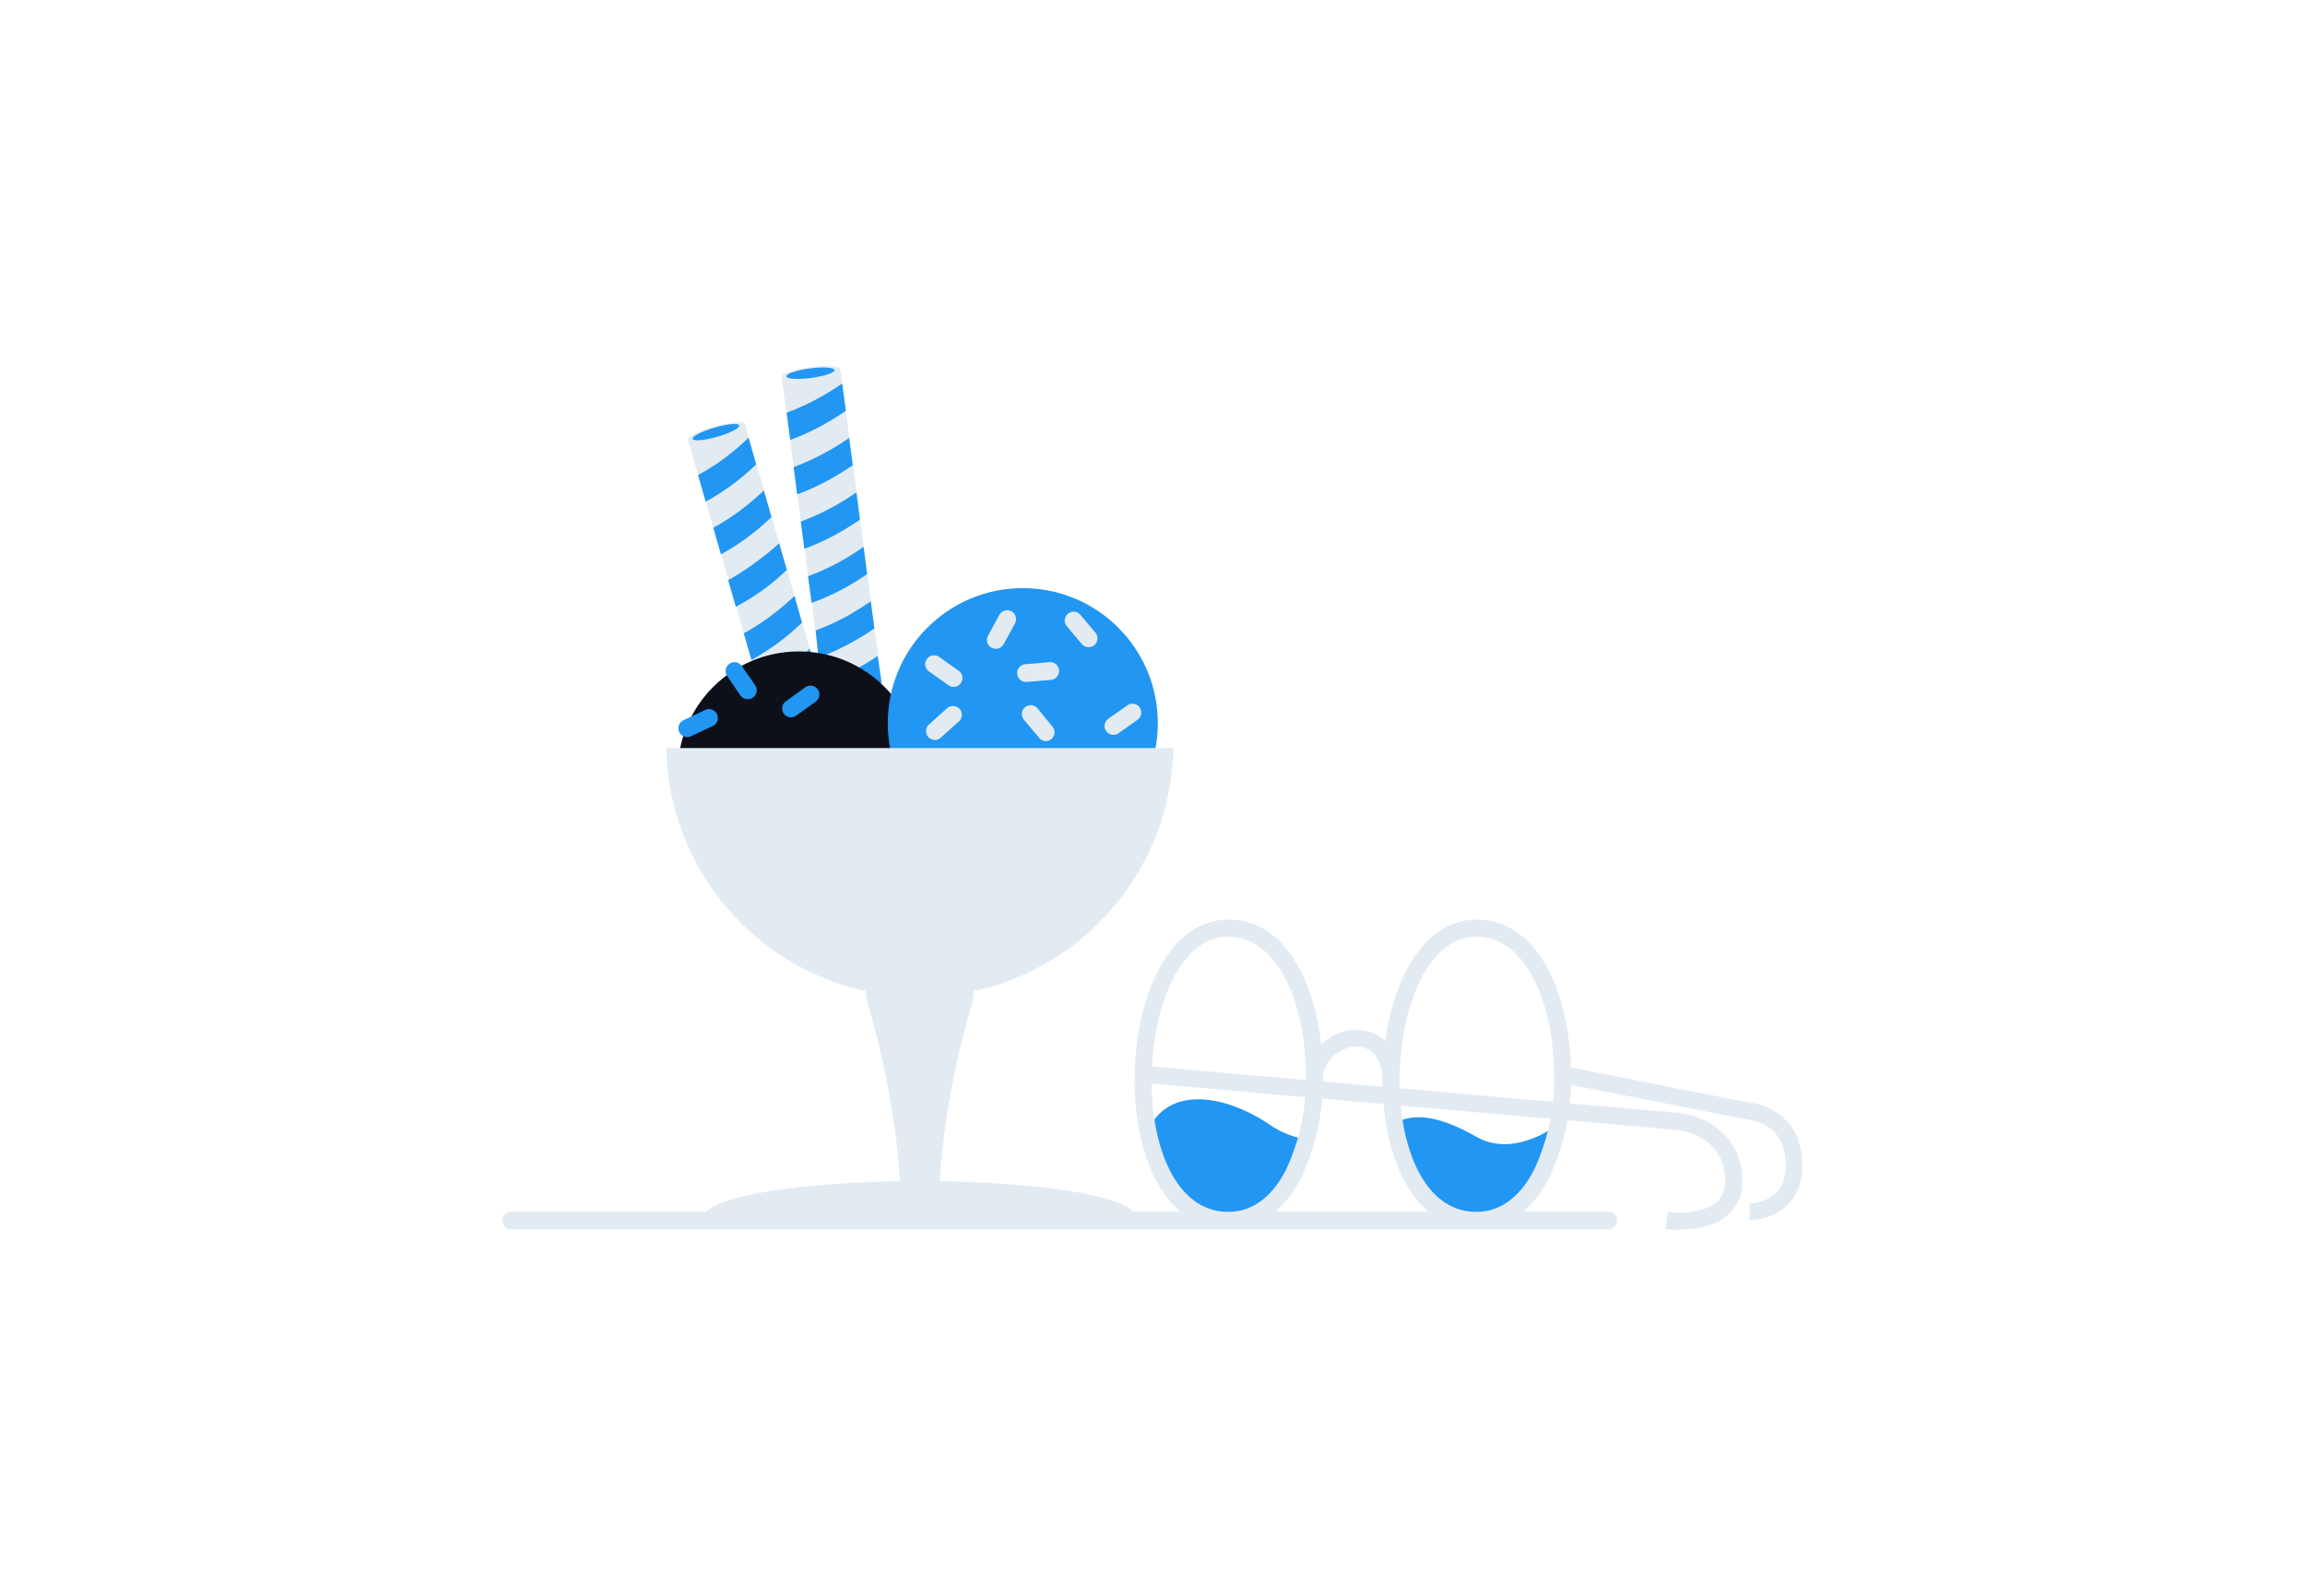 <svg id="Layer_1" data-name="Layer 1" xmlns="http://www.w3.org/2000/svg" viewBox="0 0 260 180"><title>Flat Web Illustrations Pack - Scene 17</title><path d="M101,88.73h0c0,.36-1.4.83-3.19,1.07s-3.28.15-3.35-.2h0v0a1.59,1.59,0,0,1-.06-.3L88.19,42.66l0-.17c0-.36,1.33-.81,3.17-1.06s3.37-.14,3.42.22v0l6.18,46.73C101,88.52,101,88.62,101,88.73Z" fill="#e2eaf2"/><path d="M95,43.26l.41,3.07a28.4,28.4,0,0,1-2.6,1.61,25.9,25.9,0,0,1-3.67,1.68l-.41-3.07a25.9,25.9,0,0,0,3.67-1.68A28.4,28.4,0,0,0,95,43.26Z" fill="#2196F3"/><path d="M95.78,49.4l.41,3.07a28.4,28.4,0,0,1-2.6,1.61,25.9,25.9,0,0,1-3.67,1.68l-.4-3.07A26.42,26.42,0,0,0,93.19,51,28.19,28.19,0,0,0,95.78,49.4Z" fill="#2196F3"/><path d="M96.6,55.54l.4,3.07a29.62,29.62,0,0,1-2.59,1.61,26.51,26.51,0,0,1-3.68,1.68l-.4-3.07A27.64,27.64,0,0,0,94,57.15,28.4,28.4,0,0,0,96.6,55.54Z" fill="#2196F3"/><path d="M97.41,61.68l.4,3.07a28.19,28.19,0,0,1-2.59,1.61A26.42,26.42,0,0,1,91.55,68L91.14,65a25.9,25.9,0,0,0,3.67-1.68A28.4,28.4,0,0,0,97.41,61.68Z" fill="#2196F3"/><path d="M98.22,67.83l.41,3.06A28.4,28.4,0,0,1,96,72.5a26.42,26.42,0,0,1-3.67,1.68L92,71.11a25.9,25.9,0,0,0,3.67-1.68C96.56,68.91,97.44,68.37,98.22,67.83Z" fill="#2196F3"/><path d="M99,74,99.44,77a28.4,28.4,0,0,1-2.6,1.61,24.82,24.82,0,0,1-3.67,1.68l-.41-3.07a26,26,0,0,0,3.68-1.68A29.62,29.62,0,0,0,99,74Z" fill="#2196F3"/><path d="M99.84,80.1l.41,3.07a28.4,28.4,0,0,1-2.6,1.61A25.9,25.9,0,0,1,94,86.46l-.4-3.07a26.42,26.42,0,0,0,3.67-1.68A28.19,28.19,0,0,0,99.84,80.1Z" fill="#2196F3"/><ellipse cx="91.42" cy="42.09" rx="2.73" ry="0.54" transform="translate(-4.73 12.35) rotate(-7.53)" fill="#2196F3"/><path d="M101,88.73h0c0,.36-1.4.83-3.19,1.07s-3.28.15-3.35-.2h0v0c0-.36,1.41-.82,3.19-1.06S100.91,88.38,101,88.73Z" fill="#e2eaf2"/><path d="M97.17,93.44h0c.06.35-1.26,1-3,1.53s-3.22.64-3.34.3h0v0a1.66,1.66,0,0,1-.1-.29L77.65,49.79a1,1,0,0,1-.05-.16c-.1-.35,1.19-1,3-1.52s3.31-.64,3.42-.3v0L97.1,93.12C97.13,93.23,97.15,93.33,97.17,93.44Z" fill="#e2eaf2"/><path d="M84.44,49.38l.86,3a27.82,27.82,0,0,1-2.32,2,26.53,26.53,0,0,1-3.38,2.21l-.86-3a25.49,25.49,0,0,0,3.38-2.21A29.81,29.81,0,0,0,84.44,49.38Z" fill="#2196F3"/><path d="M86.16,55.32l.86,3a26.29,26.29,0,0,1-2.32,2,25.85,25.85,0,0,1-3.38,2.21l-.86-3a24.86,24.86,0,0,0,3.38-2.21A27.82,27.82,0,0,0,86.16,55.32Z" fill="#2196F3"/><path d="M87.89,61.28l.86,3a28,28,0,0,1-2.33,2A26.92,26.92,0,0,1,83,68.44l-.86-3a27.06,27.06,0,0,0,3.38-2.22A30,30,0,0,0,87.89,61.28Z" fill="#2196F3"/><path d="M89.61,67.23l.86,3a28,28,0,0,1-2.33,2,26.21,26.21,0,0,1-3.38,2.21l-.86-3a26,26,0,0,0,3.38-2.22A30,30,0,0,0,89.61,67.23Z" fill="#2196F3"/><path d="M91.33,73.18l.86,3a30.07,30.07,0,0,1-2.33,2,26.85,26.85,0,0,1-3.37,2.21l-.87-3A24.26,24.26,0,0,0,89,75.15,30,30,0,0,0,91.33,73.18Z" fill="#2196F3"/><path d="M93.05,79.12l.86,3a27.82,27.82,0,0,1-2.32,2,26.53,26.53,0,0,1-3.38,2.21l-.86-3a24.79,24.79,0,0,0,3.37-2.21A26.47,26.47,0,0,0,93.05,79.12Z" fill="#2196F3"/><path d="M94.77,85.08l.86,3a27.84,27.84,0,0,1-5.7,4.19l-.86-3a26.53,26.53,0,0,0,3.38-2.21A29.81,29.81,0,0,0,94.77,85.08Z" fill="#2196F3"/><ellipse cx="80.76" cy="48.75" rx="2.73" ry="0.54" transform="translate(-10.37 24.37) rotate(-16.14)" fill="#2196F3"/><path d="M97.17,93.44h0c.06.35-1.26,1-3,1.53s-3.22.64-3.34.3h0v0c0-.36,1.27-1,3-1.53S97.07,93.1,97.17,93.44Z" fill="#e2eaf2"/><path d="M181.39,138.67H57.66a1,1,0,0,1,0-2H181.39a1,1,0,0,1,0,2Z" fill="#e2eaf2"/><path d="M157.33,126.7c2.23-1.26,5.15-.78,9.25,1.55s8.71-1.12,8.71-1.12.64,9.75-8.71,10.17C166.58,137.3,159,138.22,157.33,126.7Z" fill="#2196F3"/><path d="M147.3,128.5a16.44,16.44,0,0,1-3.32,6.72,7.79,7.79,0,0,1-3,1.67,6.94,6.94,0,0,1-5.57-.37,9.94,9.94,0,0,1-5.52-9.76c2.64-4.3,8.69-3,13.18,0A10,10,0,0,0,147.3,128.5Z" fill="#2196F3"/><path d="M138.54,138.63c-7.23,0-10.51-8.32-10.56-16.57-.06-9,3.55-18.25,10.54-18.33h0c7.34,0,10.68,9.09,10.68,17.54A25.79,25.79,0,0,1,146.69,133C144.75,136.68,141.93,138.63,138.54,138.63Zm0-33c-5.67.07-8.69,8.5-8.64,16.4,0,7.3,2.73,14.66,8.64,14.66,3.33,0,5.34-2.5,6.45-4.61a23.79,23.79,0,0,0,2.31-10.83C147.3,113.51,144.29,105.65,138.54,105.65Z" fill="#e2eaf2"/><path d="M166.52,138.63c-7.23,0-10.51-8.32-10.56-16.57-.05-9,3.55-18.25,10.55-18.33h0c7.34,0,10.69,9.09,10.69,17.54A25.66,25.66,0,0,1,174.67,133C172.73,136.68,169.91,138.63,166.52,138.63Zm0-33c-5.67.07-8.69,8.5-8.64,16.4,0,7.3,2.73,14.66,8.64,14.66,3.33,0,5.35-2.5,6.45-4.61a23.78,23.78,0,0,0,2.32-10.83C175.29,113.51,172.28,105.65,166.52,105.65Z" fill="#e2eaf2"/><path d="M147.31,122.11a5.46,5.46,0,0,1,2.63-5,5.27,5.27,0,0,1,5.32-.41c1,.52,2.57,1.89,2.62,5.3l-1.92,0c0-1.83-.58-3.09-1.61-3.64a3.41,3.41,0,0,0-3.37.34,3.58,3.58,0,0,0-1.76,3.23Z" fill="#e2eaf2"/><path d="M189.31,138.7a11.85,11.85,0,0,1-1.45-.08l.26-1.9s3.69.46,5.49-1.12a3,3,0,0,0,1-2.38c0-5.11-5.12-5.74-5.34-5.76l-60.39-5.33.17-1.91,60.41,5.33c2.45.26,7.07,2.18,7.07,7.67a4.84,4.84,0,0,1-1.63,3.82C193.27,138.45,190.85,138.7,189.31,138.7Z" fill="#e2eaf2"/><path d="M197.4,137.63h-.09l.07-1.92a4.53,4.53,0,0,0,2.92-1.09,4.33,4.33,0,0,0,1.12-3.21c0-4.61-3.73-5.07-4.15-5.11h-.11l-21.1-4.17.37-1.88,21,4.15c2.06.19,5.86,1.87,5.86,7a6.12,6.12,0,0,1-1.72,4.6A6.37,6.37,0,0,1,197.4,137.63Z" fill="#e2eaf2"/><circle cx="90.11" cy="87.15" r="13.67" fill="#0d1019"/><path d="M84.33,78.86a1,1,0,0,1-.82-.42L82,76.22a1,1,0,0,1,1.64-1.14l1.54,2.21a1,1,0,0,1-.25,1.39A.92.92,0,0,1,84.33,78.86Z" fill="#2196F3"/><path d="M77.52,83.14a1,1,0,0,1-.43-1.9l2.44-1.15a1,1,0,1,1,.85,1.81l-2.44,1.15A1,1,0,0,1,77.52,83.14Z" fill="#2196F3"/><path d="M89.24,80.91a1,1,0,0,1-.82-.41,1,1,0,0,1,.23-1.4l2.19-1.58A1,1,0,0,1,92,79.15l-2.19,1.57A1,1,0,0,1,89.24,80.91Z" fill="#2196F3"/><circle cx="115.37" cy="81.57" r="15.23" fill="#2196F3"/><path d="M112.31,73.18a.89.89,0,0,1-.47-.12,1,1,0,0,1-.4-1.35l1.29-2.37a1,1,0,1,1,1.75,1l-1.29,2.36A1,1,0,0,1,112.31,73.18Z" fill="#e2eaf2"/><path d="M107.56,77.48a1,1,0,0,1-.58-.19l-2.2-1.56a1,1,0,1,1,1.16-1.63l2.2,1.56a1,1,0,0,1,.24,1.39A1,1,0,0,1,107.56,77.48Z" fill="#e2eaf2"/><path d="M105.46,83.47a1,1,0,0,1-.75-.34,1,1,0,0,1,.08-1.41l2-1.8a1,1,0,1,1,1.33,1.49l-2,1.8A1,1,0,0,1,105.46,83.47Z" fill="#e2eaf2"/><path d="M122.79,73a1,1,0,0,1-.76-.35l-1.74-2.07a1,1,0,0,1,1.53-1.28l1.74,2.06a1,1,0,0,1-.12,1.41A1,1,0,0,1,122.79,73Z" fill="#e2eaf2"/><path d="M118,83.6a1,1,0,0,1-.77-.36l-1.74-2.06a1,1,0,0,1,.13-1.41,1,1,0,0,1,1.4.12L118.75,82A1,1,0,0,1,118,83.6Z" fill="#e2eaf2"/><path d="M115.77,76.92a1,1,0,0,1-.08-2l2.69-.23a1,1,0,1,1,.16,2l-2.68.23Z" fill="#e2eaf2"/><path d="M125.59,82.89a1,1,0,0,1-.82-.43,1,1,0,0,1,.25-1.39l2.2-1.55a1,1,0,0,1,1.15,1.63l-2.2,1.56A1,1,0,0,1,125.59,82.89Z" fill="#e2eaf2"/><path d="M79.5,137.22c0-2.21,10.86-4,24.26-4S128,135,128,137.22Z" fill="#e2eaf2"/><path d="M109.88,111c0-4.27-2.74-7.74-6.12-7.74s-6.13,3.47-6.13,7.74a9.38,9.38,0,0,0,.43,2.84,92.13,92.13,0,0,1,3.44,19l.22,2.33h4.08l.21-2.33a92.15,92.15,0,0,1,3.45-19A9.7,9.7,0,0,0,109.88,111Z" fill="#e2eaf2"/><path d="M75.16,84.38a28.6,28.6,0,0,0,57.19,0Z" fill="#e2eaf2"/></svg>